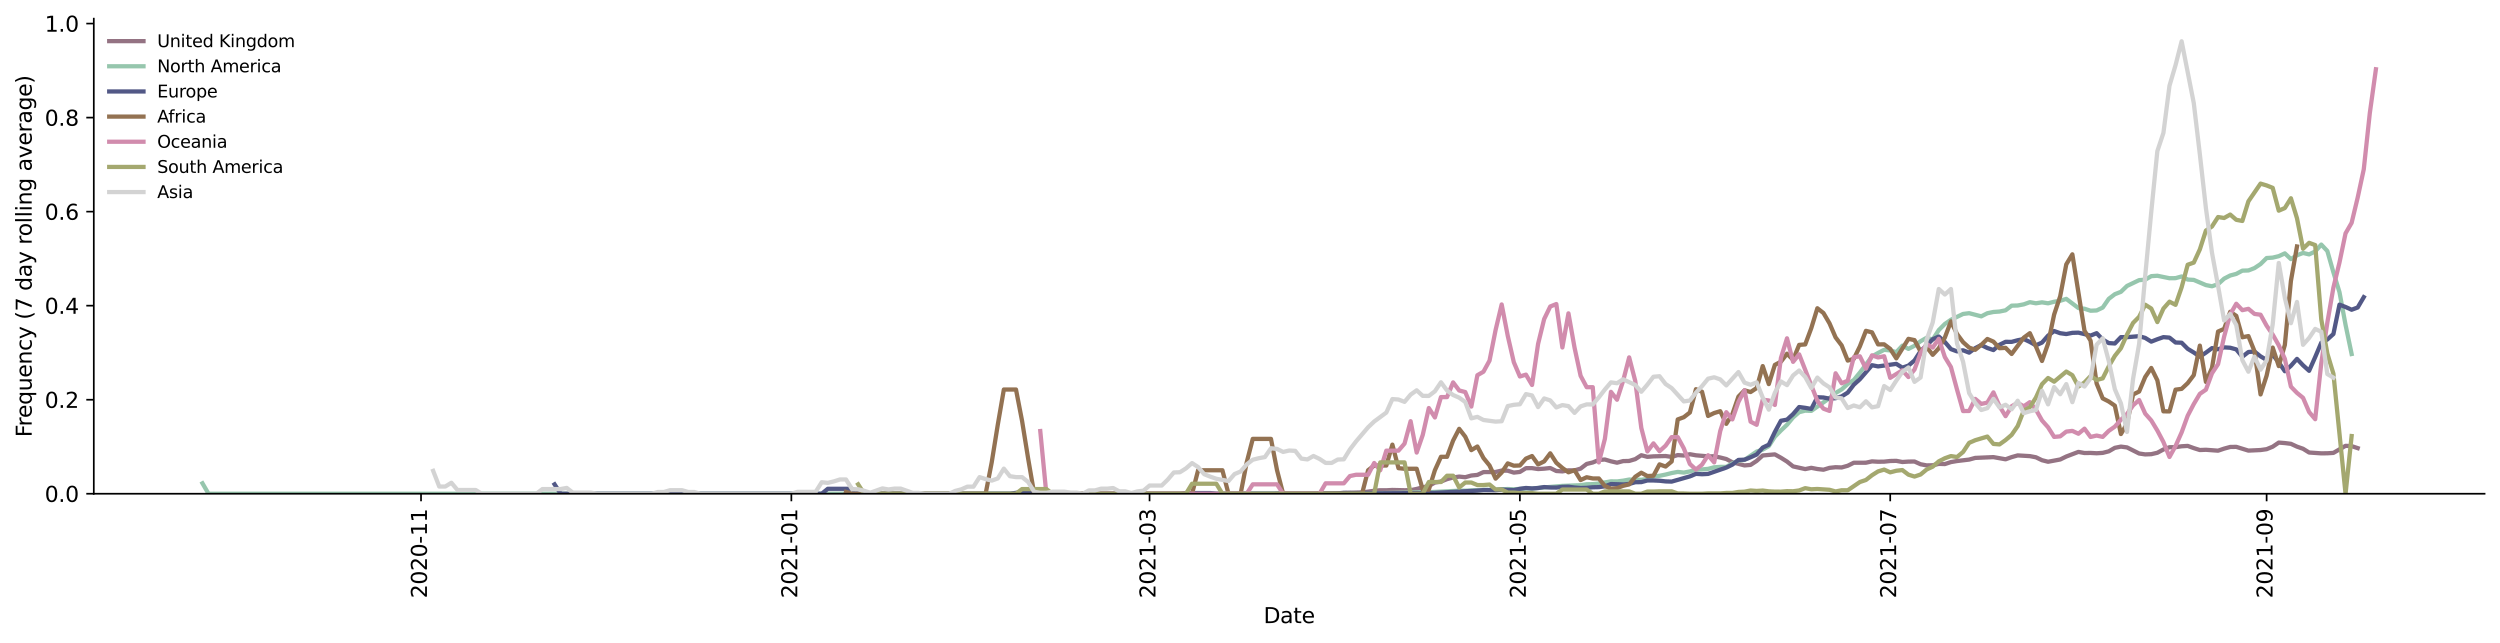 <?xml version="1.0" encoding="utf-8" standalone="no"?>
<!DOCTYPE svg PUBLIC "-//W3C//DTD SVG 1.1//EN"
  "http://www.w3.org/Graphics/SVG/1.1/DTD/svg11.dtd">
<svg height="300.142pt" version="1.1" viewBox="0 0 1166.981 300.142" width="1166.981pt" xmlns="http://www.w3.org/2000/svg" xmlns:xlink="http://www.w3.org/1999/xlink">
 <defs>
  <style type="text/css">*{stroke-linecap:butt;stroke-linejoin:round;}</style>
 </defs>
 <g id="figure_1">
  <g id="patch_1">
   <path d="M 0 300.142 
L 1166.981 300.142 
L 1166.981 0 
L 0 0 
z
" style="fill:#ffffff;"/>
  </g>
  <g id="axes_1">
   <g id="patch_2">
    <path d="M 43.781 230.481 
L 1159.781 230.481 
L 1159.781 8.721 
L 43.781 8.721 
z
" style="fill:#ffffff;"/>
   </g>
   <g id="matplotlib.axis_1">
    <g id="xtick_1">
     <g id="line2d_1">
      <defs>
       <path d="M 0 0 
L 0 3.5 
" id="mf522ebe9d7" style="stroke:#000000;stroke-width:0.8;"/>
      </defs>
      <g>
       <use style="stroke:#000000;stroke-width:0.8;" x="196.53" xlink:href="#mf522ebe9d7" y="230.481"/>
      </g>
     </g>
     <g id="text_1">
      <!-- 2020-11 -->
      <g transform="translate(199.289 279.264)rotate(-90)scale(0.1 -0.1)">
       <defs>
        <path d="M 1228 531 
L 3431 531 
L 3431 0 
L 469 0 
L 469 531 
Q 828 903 1448 1529 
Q 2069 2156 2228 2338 
Q 2531 2678 2651 2914 
Q 2772 3150 2772 3378 
Q 2772 3750 2511 3984 
Q 2250 4219 1831 4219 
Q 1534 4219 1204 4116 
Q 875 4013 500 3803 
L 500 4441 
Q 881 4594 1212 4672 
Q 1544 4750 1819 4750 
Q 2544 4750 2975 4387 
Q 3406 4025 3406 3419 
Q 3406 3131 3298 2873 
Q 3191 2616 2906 2266 
Q 2828 2175 2409 1742 
Q 1991 1309 1228 531 
z
" id="DejaVuSans-32" transform="scale(0.016)"/>
        <path d="M 2034 4250 
Q 1547 4250 1301 3770 
Q 1056 3291 1056 2328 
Q 1056 1369 1301 889 
Q 1547 409 2034 409 
Q 2525 409 2770 889 
Q 3016 1369 3016 2328 
Q 3016 3291 2770 3770 
Q 2525 4250 2034 4250 
z
M 2034 4750 
Q 2819 4750 3233 4129 
Q 3647 3509 3647 2328 
Q 3647 1150 3233 529 
Q 2819 -91 2034 -91 
Q 1250 -91 836 529 
Q 422 1150 422 2328 
Q 422 3509 836 4129 
Q 1250 4750 2034 4750 
z
" id="DejaVuSans-30" transform="scale(0.016)"/>
        <path d="M 313 2009 
L 1997 2009 
L 1997 1497 
L 313 1497 
L 313 2009 
z
" id="DejaVuSans-2d" transform="scale(0.016)"/>
        <path d="M 794 531 
L 1825 531 
L 1825 4091 
L 703 3866 
L 703 4441 
L 1819 4666 
L 2450 4666 
L 2450 531 
L 3481 531 
L 3481 0 
L 794 0 
L 794 531 
z
" id="DejaVuSans-31" transform="scale(0.016)"/>
       </defs>
       <use xlink:href="#DejaVuSans-32"/>
       <use x="63.623" xlink:href="#DejaVuSans-30"/>
       <use x="127.246" xlink:href="#DejaVuSans-32"/>
       <use x="190.869" xlink:href="#DejaVuSans-30"/>
       <use x="254.492" xlink:href="#DejaVuSans-2d"/>
       <use x="290.576" xlink:href="#DejaVuSans-31"/>
       <use x="354.199" xlink:href="#DejaVuSans-31"/>
      </g>
     </g>
    </g>
    <g id="xtick_2">
     <g id="line2d_2">
      <g>
       <use style="stroke:#000000;stroke-width:0.8;" x="369.399" xlink:href="#mf522ebe9d7" y="230.481"/>
      </g>
     </g>
     <g id="text_2">
      <!-- 2021-01 -->
      <g transform="translate(372.159 279.264)rotate(-90)scale(0.1 -0.1)">
       <use xlink:href="#DejaVuSans-32"/>
       <use x="63.623" xlink:href="#DejaVuSans-30"/>
       <use x="127.246" xlink:href="#DejaVuSans-32"/>
       <use x="190.869" xlink:href="#DejaVuSans-31"/>
       <use x="254.492" xlink:href="#DejaVuSans-2d"/>
       <use x="290.576" xlink:href="#DejaVuSans-30"/>
       <use x="354.199" xlink:href="#DejaVuSans-31"/>
      </g>
     </g>
    </g>
    <g id="xtick_3">
     <g id="line2d_3">
      <g>
       <use style="stroke:#000000;stroke-width:0.8;" x="536.601" xlink:href="#mf522ebe9d7" y="230.481"/>
      </g>
     </g>
     <g id="text_3">
      <!-- 2021-03 -->
      <g transform="translate(539.36 279.264)rotate(-90)scale(0.1 -0.1)">
       <defs>
        <path d="M 2597 2516 
Q 3050 2419 3304 2112 
Q 3559 1806 3559 1356 
Q 3559 666 3084 287 
Q 2609 -91 1734 -91 
Q 1441 -91 1130 -33 
Q 819 25 488 141 
L 488 750 
Q 750 597 1062 519 
Q 1375 441 1716 441 
Q 2309 441 2620 675 
Q 2931 909 2931 1356 
Q 2931 1769 2642 2001 
Q 2353 2234 1838 2234 
L 1294 2234 
L 1294 2753 
L 1863 2753 
Q 2328 2753 2575 2939 
Q 2822 3125 2822 3475 
Q 2822 3834 2567 4026 
Q 2313 4219 1838 4219 
Q 1578 4219 1281 4162 
Q 984 4106 628 3988 
L 628 4550 
Q 988 4650 1302 4700 
Q 1616 4750 1894 4750 
Q 2613 4750 3031 4423 
Q 3450 4097 3450 3541 
Q 3450 3153 3228 2886 
Q 3006 2619 2597 2516 
z
" id="DejaVuSans-33" transform="scale(0.016)"/>
       </defs>
       <use xlink:href="#DejaVuSans-32"/>
       <use x="63.623" xlink:href="#DejaVuSans-30"/>
       <use x="127.246" xlink:href="#DejaVuSans-32"/>
       <use x="190.869" xlink:href="#DejaVuSans-31"/>
       <use x="254.492" xlink:href="#DejaVuSans-2d"/>
       <use x="290.576" xlink:href="#DejaVuSans-30"/>
       <use x="354.199" xlink:href="#DejaVuSans-33"/>
      </g>
     </g>
    </g>
    <g id="xtick_4">
     <g id="line2d_4">
      <g>
       <use style="stroke:#000000;stroke-width:0.8;" x="709.47" xlink:href="#mf522ebe9d7" y="230.481"/>
      </g>
     </g>
     <g id="text_4">
      <!-- 2021-05 -->
      <g transform="translate(712.23 279.264)rotate(-90)scale(0.1 -0.1)">
       <defs>
        <path d="M 691 4666 
L 3169 4666 
L 3169 4134 
L 1269 4134 
L 1269 2991 
Q 1406 3038 1543 3061 
Q 1681 3084 1819 3084 
Q 2600 3084 3056 2656 
Q 3513 2228 3513 1497 
Q 3513 744 3044 326 
Q 2575 -91 1722 -91 
Q 1428 -91 1123 -41 
Q 819 9 494 109 
L 494 744 
Q 775 591 1075 516 
Q 1375 441 1709 441 
Q 2250 441 2565 725 
Q 2881 1009 2881 1497 
Q 2881 1984 2565 2268 
Q 2250 2553 1709 2553 
Q 1456 2553 1204 2497 
Q 953 2441 691 2322 
L 691 4666 
z
" id="DejaVuSans-35" transform="scale(0.016)"/>
       </defs>
       <use xlink:href="#DejaVuSans-32"/>
       <use x="63.623" xlink:href="#DejaVuSans-30"/>
       <use x="127.246" xlink:href="#DejaVuSans-32"/>
       <use x="190.869" xlink:href="#DejaVuSans-31"/>
       <use x="254.492" xlink:href="#DejaVuSans-2d"/>
       <use x="290.576" xlink:href="#DejaVuSans-30"/>
       <use x="354.199" xlink:href="#DejaVuSans-35"/>
      </g>
     </g>
    </g>
    <g id="xtick_5">
     <g id="line2d_5">
      <g>
       <use style="stroke:#000000;stroke-width:0.8;" x="882.34" xlink:href="#mf522ebe9d7" y="230.481"/>
      </g>
     </g>
     <g id="text_5">
      <!-- 2021-07 -->
      <g transform="translate(885.099 279.264)rotate(-90)scale(0.1 -0.1)">
       <defs>
        <path d="M 525 4666 
L 3525 4666 
L 3525 4397 
L 1831 0 
L 1172 0 
L 2766 4134 
L 525 4134 
L 525 4666 
z
" id="DejaVuSans-37" transform="scale(0.016)"/>
       </defs>
       <use xlink:href="#DejaVuSans-32"/>
       <use x="63.623" xlink:href="#DejaVuSans-30"/>
       <use x="127.246" xlink:href="#DejaVuSans-32"/>
       <use x="190.869" xlink:href="#DejaVuSans-31"/>
       <use x="254.492" xlink:href="#DejaVuSans-2d"/>
       <use x="290.576" xlink:href="#DejaVuSans-30"/>
       <use x="354.199" xlink:href="#DejaVuSans-37"/>
      </g>
     </g>
    </g>
    <g id="xtick_6">
     <g id="line2d_6">
      <g>
       <use style="stroke:#000000;stroke-width:0.8;" x="1058.043" xlink:href="#mf522ebe9d7" y="230.481"/>
      </g>
     </g>
     <g id="text_6">
      <!-- 2021-09 -->
      <g transform="translate(1060.803 279.264)rotate(-90)scale(0.1 -0.1)">
       <defs>
        <path d="M 703 97 
L 703 672 
Q 941 559 1184 500 
Q 1428 441 1663 441 
Q 2288 441 2617 861 
Q 2947 1281 2994 2138 
Q 2813 1869 2534 1725 
Q 2256 1581 1919 1581 
Q 1219 1581 811 2004 
Q 403 2428 403 3163 
Q 403 3881 828 4315 
Q 1253 4750 1959 4750 
Q 2769 4750 3195 4129 
Q 3622 3509 3622 2328 
Q 3622 1225 3098 567 
Q 2575 -91 1691 -91 
Q 1453 -91 1209 -44 
Q 966 3 703 97 
z
M 1959 2075 
Q 2384 2075 2632 2365 
Q 2881 2656 2881 3163 
Q 2881 3666 2632 3958 
Q 2384 4250 1959 4250 
Q 1534 4250 1286 3958 
Q 1038 3666 1038 3163 
Q 1038 2656 1286 2365 
Q 1534 2075 1959 2075 
z
" id="DejaVuSans-39" transform="scale(0.016)"/>
       </defs>
       <use xlink:href="#DejaVuSans-32"/>
       <use x="63.623" xlink:href="#DejaVuSans-30"/>
       <use x="127.246" xlink:href="#DejaVuSans-32"/>
       <use x="190.869" xlink:href="#DejaVuSans-31"/>
       <use x="254.492" xlink:href="#DejaVuSans-2d"/>
       <use x="290.576" xlink:href="#DejaVuSans-30"/>
       <use x="354.199" xlink:href="#DejaVuSans-39"/>
      </g>
     </g>
    </g>
    <g id="text_7">
     <!-- Date -->
     <g transform="translate(589.83 290.862)scale(0.1 -0.1)">
      <defs>
       <path d="M 1259 4147 
L 1259 519 
L 2022 519 
Q 2988 519 3436 956 
Q 3884 1394 3884 2338 
Q 3884 3275 3436 3711 
Q 2988 4147 2022 4147 
L 1259 4147 
z
M 628 4666 
L 1925 4666 
Q 3281 4666 3915 4102 
Q 4550 3538 4550 2338 
Q 4550 1131 3912 565 
Q 3275 0 1925 0 
L 628 0 
L 628 4666 
z
" id="DejaVuSans-44" transform="scale(0.016)"/>
       <path d="M 2194 1759 
Q 1497 1759 1228 1600 
Q 959 1441 959 1056 
Q 959 750 1161 570 
Q 1363 391 1709 391 
Q 2188 391 2477 730 
Q 2766 1069 2766 1631 
L 2766 1759 
L 2194 1759 
z
M 3341 1997 
L 3341 0 
L 2766 0 
L 2766 531 
Q 2569 213 2275 61 
Q 1981 -91 1556 -91 
Q 1019 -91 701 211 
Q 384 513 384 1019 
Q 384 1609 779 1909 
Q 1175 2209 1959 2209 
L 2766 2209 
L 2766 2266 
Q 2766 2663 2505 2880 
Q 2244 3097 1772 3097 
Q 1472 3097 1187 3025 
Q 903 2953 641 2809 
L 641 3341 
Q 956 3463 1253 3523 
Q 1550 3584 1831 3584 
Q 2591 3584 2966 3190 
Q 3341 2797 3341 1997 
z
" id="DejaVuSans-61" transform="scale(0.016)"/>
       <path d="M 1172 4494 
L 1172 3500 
L 2356 3500 
L 2356 3053 
L 1172 3053 
L 1172 1153 
Q 1172 725 1289 603 
Q 1406 481 1766 481 
L 2356 481 
L 2356 0 
L 1766 0 
Q 1100 0 847 248 
Q 594 497 594 1153 
L 594 3053 
L 172 3053 
L 172 3500 
L 594 3500 
L 594 4494 
L 1172 4494 
z
" id="DejaVuSans-74" transform="scale(0.016)"/>
       <path d="M 3597 1894 
L 3597 1613 
L 953 1613 
Q 991 1019 1311 708 
Q 1631 397 2203 397 
Q 2534 397 2845 478 
Q 3156 559 3463 722 
L 3463 178 
Q 3153 47 2828 -22 
Q 2503 -91 2169 -91 
Q 1331 -91 842 396 
Q 353 884 353 1716 
Q 353 2575 817 3079 
Q 1281 3584 2069 3584 
Q 2775 3584 3186 3129 
Q 3597 2675 3597 1894 
z
M 3022 2063 
Q 3016 2534 2758 2815 
Q 2500 3097 2075 3097 
Q 1594 3097 1305 2825 
Q 1016 2553 972 2059 
L 3022 2063 
z
" id="DejaVuSans-65" transform="scale(0.016)"/>
      </defs>
      <use xlink:href="#DejaVuSans-44"/>
      <use x="77.002" xlink:href="#DejaVuSans-61"/>
      <use x="138.281" xlink:href="#DejaVuSans-74"/>
      <use x="177.49" xlink:href="#DejaVuSans-65"/>
     </g>
    </g>
   </g>
   <g id="matplotlib.axis_2">
    <g id="ytick_1">
     <g id="line2d_7">
      <defs>
       <path d="M 0 0 
L -3.5 0 
" id="m49aa25b9d9" style="stroke:#000000;stroke-width:0.8;"/>
      </defs>
      <g>
       <use style="stroke:#000000;stroke-width:0.8;" x="43.781" xlink:href="#m49aa25b9d9" y="230.481"/>
      </g>
     </g>
     <g id="text_8">
      <!-- 0.0 -->
      <g transform="translate(20.878 234.28)scale(0.1 -0.1)">
       <defs>
        <path d="M 684 794 
L 1344 794 
L 1344 0 
L 684 0 
L 684 794 
z
" id="DejaVuSans-2e" transform="scale(0.016)"/>
       </defs>
       <use xlink:href="#DejaVuSans-30"/>
       <use x="63.623" xlink:href="#DejaVuSans-2e"/>
       <use x="95.41" xlink:href="#DejaVuSans-30"/>
      </g>
     </g>
    </g>
    <g id="ytick_2">
     <g id="line2d_8">
      <g>
       <use style="stroke:#000000;stroke-width:0.8;" x="43.781" xlink:href="#m49aa25b9d9" y="186.585"/>
      </g>
     </g>
     <g id="text_9">
      <!-- 0.2 -->
      <g transform="translate(20.878 190.384)scale(0.1 -0.1)">
       <use xlink:href="#DejaVuSans-30"/>
       <use x="63.623" xlink:href="#DejaVuSans-2e"/>
       <use x="95.41" xlink:href="#DejaVuSans-32"/>
      </g>
     </g>
    </g>
    <g id="ytick_3">
     <g id="line2d_9">
      <g>
       <use style="stroke:#000000;stroke-width:0.8;" x="43.781" xlink:href="#m49aa25b9d9" y="142.688"/>
      </g>
     </g>
     <g id="text_10">
      <!-- 0.4 -->
      <g transform="translate(20.878 146.487)scale(0.1 -0.1)">
       <defs>
        <path d="M 2419 4116 
L 825 1625 
L 2419 1625 
L 2419 4116 
z
M 2253 4666 
L 3047 4666 
L 3047 1625 
L 3713 1625 
L 3713 1100 
L 3047 1100 
L 3047 0 
L 2419 0 
L 2419 1100 
L 313 1100 
L 313 1709 
L 2253 4666 
z
" id="DejaVuSans-34" transform="scale(0.016)"/>
       </defs>
       <use xlink:href="#DejaVuSans-30"/>
       <use x="63.623" xlink:href="#DejaVuSans-2e"/>
       <use x="95.41" xlink:href="#DejaVuSans-34"/>
      </g>
     </g>
    </g>
    <g id="ytick_4">
     <g id="line2d_10">
      <g>
       <use style="stroke:#000000;stroke-width:0.8;" x="43.781" xlink:href="#m49aa25b9d9" y="98.792"/>
      </g>
     </g>
     <g id="text_11">
      <!-- 0.6 -->
      <g transform="translate(20.878 102.591)scale(0.1 -0.1)">
       <defs>
        <path d="M 2113 2584 
Q 1688 2584 1439 2293 
Q 1191 2003 1191 1497 
Q 1191 994 1439 701 
Q 1688 409 2113 409 
Q 2538 409 2786 701 
Q 3034 994 3034 1497 
Q 3034 2003 2786 2293 
Q 2538 2584 2113 2584 
z
M 3366 4563 
L 3366 3988 
Q 3128 4100 2886 4159 
Q 2644 4219 2406 4219 
Q 1781 4219 1451 3797 
Q 1122 3375 1075 2522 
Q 1259 2794 1537 2939 
Q 1816 3084 2150 3084 
Q 2853 3084 3261 2657 
Q 3669 2231 3669 1497 
Q 3669 778 3244 343 
Q 2819 -91 2113 -91 
Q 1303 -91 875 529 
Q 447 1150 447 2328 
Q 447 3434 972 4092 
Q 1497 4750 2381 4750 
Q 2619 4750 2861 4703 
Q 3103 4656 3366 4563 
z
" id="DejaVuSans-36" transform="scale(0.016)"/>
       </defs>
       <use xlink:href="#DejaVuSans-30"/>
       <use x="63.623" xlink:href="#DejaVuSans-2e"/>
       <use x="95.41" xlink:href="#DejaVuSans-36"/>
      </g>
     </g>
    </g>
    <g id="ytick_5">
     <g id="line2d_11">
      <g>
       <use style="stroke:#000000;stroke-width:0.8;" x="43.781" xlink:href="#m49aa25b9d9" y="54.896"/>
      </g>
     </g>
     <g id="text_12">
      <!-- 0.8 -->
      <g transform="translate(20.878 58.695)scale(0.1 -0.1)">
       <defs>
        <path d="M 2034 2216 
Q 1584 2216 1326 1975 
Q 1069 1734 1069 1313 
Q 1069 891 1326 650 
Q 1584 409 2034 409 
Q 2484 409 2743 651 
Q 3003 894 3003 1313 
Q 3003 1734 2745 1975 
Q 2488 2216 2034 2216 
z
M 1403 2484 
Q 997 2584 770 2862 
Q 544 3141 544 3541 
Q 544 4100 942 4425 
Q 1341 4750 2034 4750 
Q 2731 4750 3128 4425 
Q 3525 4100 3525 3541 
Q 3525 3141 3298 2862 
Q 3072 2584 2669 2484 
Q 3125 2378 3379 2068 
Q 3634 1759 3634 1313 
Q 3634 634 3220 271 
Q 2806 -91 2034 -91 
Q 1263 -91 848 271 
Q 434 634 434 1313 
Q 434 1759 690 2068 
Q 947 2378 1403 2484 
z
M 1172 3481 
Q 1172 3119 1398 2916 
Q 1625 2713 2034 2713 
Q 2441 2713 2670 2916 
Q 2900 3119 2900 3481 
Q 2900 3844 2670 4047 
Q 2441 4250 2034 4250 
Q 1625 4250 1398 4047 
Q 1172 3844 1172 3481 
z
" id="DejaVuSans-38" transform="scale(0.016)"/>
       </defs>
       <use xlink:href="#DejaVuSans-30"/>
       <use x="63.623" xlink:href="#DejaVuSans-2e"/>
       <use x="95.41" xlink:href="#DejaVuSans-38"/>
      </g>
     </g>
    </g>
    <g id="ytick_6">
     <g id="line2d_12">
      <g>
       <use style="stroke:#000000;stroke-width:0.8;" x="43.781" xlink:href="#m49aa25b9d9" y="10.999"/>
      </g>
     </g>
     <g id="text_13">
      <!-- 1.0 -->
      <g transform="translate(20.878 14.798)scale(0.1 -0.1)">
       <use xlink:href="#DejaVuSans-31"/>
       <use x="63.623" xlink:href="#DejaVuSans-2e"/>
       <use x="95.41" xlink:href="#DejaVuSans-30"/>
      </g>
     </g>
    </g>
    <g id="text_14">
     <!-- Frequency (7 day rolling average) -->
     <g transform="translate(14.798 204.05)rotate(-90)scale(0.1 -0.1)">
      <defs>
       <path d="M 628 4666 
L 3309 4666 
L 3309 4134 
L 1259 4134 
L 1259 2759 
L 3109 2759 
L 3109 2228 
L 1259 2228 
L 1259 0 
L 628 0 
L 628 4666 
z
" id="DejaVuSans-46" transform="scale(0.016)"/>
       <path d="M 2631 2963 
Q 2534 3019 2420 3045 
Q 2306 3072 2169 3072 
Q 1681 3072 1420 2755 
Q 1159 2438 1159 1844 
L 1159 0 
L 581 0 
L 581 3500 
L 1159 3500 
L 1159 2956 
Q 1341 3275 1631 3429 
Q 1922 3584 2338 3584 
Q 2397 3584 2469 3576 
Q 2541 3569 2628 3553 
L 2631 2963 
z
" id="DejaVuSans-72" transform="scale(0.016)"/>
       <path d="M 947 1747 
Q 947 1113 1208 752 
Q 1469 391 1925 391 
Q 2381 391 2643 752 
Q 2906 1113 2906 1747 
Q 2906 2381 2643 2742 
Q 2381 3103 1925 3103 
Q 1469 3103 1208 2742 
Q 947 2381 947 1747 
z
M 2906 525 
Q 2725 213 2448 61 
Q 2172 -91 1784 -91 
Q 1150 -91 751 415 
Q 353 922 353 1747 
Q 353 2572 751 3078 
Q 1150 3584 1784 3584 
Q 2172 3584 2448 3432 
Q 2725 3281 2906 2969 
L 2906 3500 
L 3481 3500 
L 3481 -1331 
L 2906 -1331 
L 2906 525 
z
" id="DejaVuSans-71" transform="scale(0.016)"/>
       <path d="M 544 1381 
L 544 3500 
L 1119 3500 
L 1119 1403 
Q 1119 906 1312 657 
Q 1506 409 1894 409 
Q 2359 409 2629 706 
Q 2900 1003 2900 1516 
L 2900 3500 
L 3475 3500 
L 3475 0 
L 2900 0 
L 2900 538 
Q 2691 219 2414 64 
Q 2138 -91 1772 -91 
Q 1169 -91 856 284 
Q 544 659 544 1381 
z
M 1991 3584 
L 1991 3584 
z
" id="DejaVuSans-75" transform="scale(0.016)"/>
       <path d="M 3513 2113 
L 3513 0 
L 2938 0 
L 2938 2094 
Q 2938 2591 2744 2837 
Q 2550 3084 2163 3084 
Q 1697 3084 1428 2787 
Q 1159 2491 1159 1978 
L 1159 0 
L 581 0 
L 581 3500 
L 1159 3500 
L 1159 2956 
Q 1366 3272 1645 3428 
Q 1925 3584 2291 3584 
Q 2894 3584 3203 3211 
Q 3513 2838 3513 2113 
z
" id="DejaVuSans-6e" transform="scale(0.016)"/>
       <path d="M 3122 3366 
L 3122 2828 
Q 2878 2963 2633 3030 
Q 2388 3097 2138 3097 
Q 1578 3097 1268 2742 
Q 959 2388 959 1747 
Q 959 1106 1268 751 
Q 1578 397 2138 397 
Q 2388 397 2633 464 
Q 2878 531 3122 666 
L 3122 134 
Q 2881 22 2623 -34 
Q 2366 -91 2075 -91 
Q 1284 -91 818 406 
Q 353 903 353 1747 
Q 353 2603 823 3093 
Q 1294 3584 2113 3584 
Q 2378 3584 2631 3529 
Q 2884 3475 3122 3366 
z
" id="DejaVuSans-63" transform="scale(0.016)"/>
       <path d="M 2059 -325 
Q 1816 -950 1584 -1140 
Q 1353 -1331 966 -1331 
L 506 -1331 
L 506 -850 
L 844 -850 
Q 1081 -850 1212 -737 
Q 1344 -625 1503 -206 
L 1606 56 
L 191 3500 
L 800 3500 
L 1894 763 
L 2988 3500 
L 3597 3500 
L 2059 -325 
z
" id="DejaVuSans-79" transform="scale(0.016)"/>
       <path id="DejaVuSans-20" transform="scale(0.016)"/>
       <path d="M 1984 4856 
Q 1566 4138 1362 3434 
Q 1159 2731 1159 2009 
Q 1159 1288 1364 580 
Q 1569 -128 1984 -844 
L 1484 -844 
Q 1016 -109 783 600 
Q 550 1309 550 2009 
Q 550 2706 781 3412 
Q 1013 4119 1484 4856 
L 1984 4856 
z
" id="DejaVuSans-28" transform="scale(0.016)"/>
       <path d="M 2906 2969 
L 2906 4863 
L 3481 4863 
L 3481 0 
L 2906 0 
L 2906 525 
Q 2725 213 2448 61 
Q 2172 -91 1784 -91 
Q 1150 -91 751 415 
Q 353 922 353 1747 
Q 353 2572 751 3078 
Q 1150 3584 1784 3584 
Q 2172 3584 2448 3432 
Q 2725 3281 2906 2969 
z
M 947 1747 
Q 947 1113 1208 752 
Q 1469 391 1925 391 
Q 2381 391 2643 752 
Q 2906 1113 2906 1747 
Q 2906 2381 2643 2742 
Q 2381 3103 1925 3103 
Q 1469 3103 1208 2742 
Q 947 2381 947 1747 
z
" id="DejaVuSans-64" transform="scale(0.016)"/>
       <path d="M 1959 3097 
Q 1497 3097 1228 2736 
Q 959 2375 959 1747 
Q 959 1119 1226 758 
Q 1494 397 1959 397 
Q 2419 397 2687 759 
Q 2956 1122 2956 1747 
Q 2956 2369 2687 2733 
Q 2419 3097 1959 3097 
z
M 1959 3584 
Q 2709 3584 3137 3096 
Q 3566 2609 3566 1747 
Q 3566 888 3137 398 
Q 2709 -91 1959 -91 
Q 1206 -91 779 398 
Q 353 888 353 1747 
Q 353 2609 779 3096 
Q 1206 3584 1959 3584 
z
" id="DejaVuSans-6f" transform="scale(0.016)"/>
       <path d="M 603 4863 
L 1178 4863 
L 1178 0 
L 603 0 
L 603 4863 
z
" id="DejaVuSans-6c" transform="scale(0.016)"/>
       <path d="M 603 3500 
L 1178 3500 
L 1178 0 
L 603 0 
L 603 3500 
z
M 603 4863 
L 1178 4863 
L 1178 4134 
L 603 4134 
L 603 4863 
z
" id="DejaVuSans-69" transform="scale(0.016)"/>
       <path d="M 2906 1791 
Q 2906 2416 2648 2759 
Q 2391 3103 1925 3103 
Q 1463 3103 1205 2759 
Q 947 2416 947 1791 
Q 947 1169 1205 825 
Q 1463 481 1925 481 
Q 2391 481 2648 825 
Q 2906 1169 2906 1791 
z
M 3481 434 
Q 3481 -459 3084 -895 
Q 2688 -1331 1869 -1331 
Q 1566 -1331 1297 -1286 
Q 1028 -1241 775 -1147 
L 775 -588 
Q 1028 -725 1275 -790 
Q 1522 -856 1778 -856 
Q 2344 -856 2625 -561 
Q 2906 -266 2906 331 
L 2906 616 
Q 2728 306 2450 153 
Q 2172 0 1784 0 
Q 1141 0 747 490 
Q 353 981 353 1791 
Q 353 2603 747 3093 
Q 1141 3584 1784 3584 
Q 2172 3584 2450 3431 
Q 2728 3278 2906 2969 
L 2906 3500 
L 3481 3500 
L 3481 434 
z
" id="DejaVuSans-67" transform="scale(0.016)"/>
       <path d="M 191 3500 
L 800 3500 
L 1894 563 
L 2988 3500 
L 3597 3500 
L 2284 0 
L 1503 0 
L 191 3500 
z
" id="DejaVuSans-76" transform="scale(0.016)"/>
       <path d="M 513 4856 
L 1013 4856 
Q 1481 4119 1714 3412 
Q 1947 2706 1947 2009 
Q 1947 1309 1714 600 
Q 1481 -109 1013 -844 
L 513 -844 
Q 928 -128 1133 580 
Q 1338 1288 1338 2009 
Q 1338 2731 1133 3434 
Q 928 4138 513 4856 
z
" id="DejaVuSans-29" transform="scale(0.016)"/>
      </defs>
      <use xlink:href="#DejaVuSans-46"/>
      <use x="50.27" xlink:href="#DejaVuSans-72"/>
      <use x="89.133" xlink:href="#DejaVuSans-65"/>
      <use x="150.656" xlink:href="#DejaVuSans-71"/>
      <use x="214.133" xlink:href="#DejaVuSans-75"/>
      <use x="277.512" xlink:href="#DejaVuSans-65"/>
      <use x="339.035" xlink:href="#DejaVuSans-6e"/>
      <use x="402.414" xlink:href="#DejaVuSans-63"/>
      <use x="457.395" xlink:href="#DejaVuSans-79"/>
      <use x="516.574" xlink:href="#DejaVuSans-20"/>
      <use x="548.361" xlink:href="#DejaVuSans-28"/>
      <use x="587.375" xlink:href="#DejaVuSans-37"/>
      <use x="650.998" xlink:href="#DejaVuSans-20"/>
      <use x="682.785" xlink:href="#DejaVuSans-64"/>
      <use x="746.262" xlink:href="#DejaVuSans-61"/>
      <use x="807.541" xlink:href="#DejaVuSans-79"/>
      <use x="866.721" xlink:href="#DejaVuSans-20"/>
      <use x="898.508" xlink:href="#DejaVuSans-72"/>
      <use x="937.371" xlink:href="#DejaVuSans-6f"/>
      <use x="998.553" xlink:href="#DejaVuSans-6c"/>
      <use x="1026.336" xlink:href="#DejaVuSans-6c"/>
      <use x="1054.119" xlink:href="#DejaVuSans-69"/>
      <use x="1081.902" xlink:href="#DejaVuSans-6e"/>
      <use x="1145.281" xlink:href="#DejaVuSans-67"/>
      <use x="1208.758" xlink:href="#DejaVuSans-20"/>
      <use x="1240.545" xlink:href="#DejaVuSans-61"/>
      <use x="1301.824" xlink:href="#DejaVuSans-76"/>
      <use x="1361.004" xlink:href="#DejaVuSans-65"/>
      <use x="1422.527" xlink:href="#DejaVuSans-72"/>
      <use x="1463.641" xlink:href="#DejaVuSans-61"/>
      <use x="1524.92" xlink:href="#DejaVuSans-67"/>
      <use x="1588.396" xlink:href="#DejaVuSans-65"/>
      <use x="1649.92" xlink:href="#DejaVuSans-29"/>
     </g>
    </g>
   </g>
   <g id="line2d_13">
    <path clip-path="url(#p71f7360171)" d="M 596.113 230.439 
L 610.283 230.464 
L 618.785 230.376 
L 635.788 229.894 
L 641.456 229.085 
L 644.29 228.841 
L 647.124 228.866 
L 649.958 228.712 
L 655.626 228.847 
L 658.46 228.81 
L 661.294 228.231 
L 664.128 227.484 
L 666.962 226.854 
L 669.795 225.245 
L 672.629 224.792 
L 675.463 223.658 
L 678.297 222.887 
L 681.131 222.472 
L 683.965 222.76 
L 686.799 221.969 
L 689.633 221.687 
L 692.467 220.376 
L 698.135 220.317 
L 700.969 219.66 
L 703.803 219.721 
L 706.637 220.61 
L 709.47 220.293 
L 712.304 218.539 
L 715.138 218.525 
L 717.972 218.945 
L 720.806 218.772 
L 723.64 218.463 
L 726.474 219.863 
L 729.308 220.042 
L 732.142 219.551 
L 734.976 219.58 
L 737.81 218.746 
L 740.644 216.569 
L 743.478 215.881 
L 746.311 214.714 
L 749.145 214.493 
L 751.979 215.339 
L 754.813 215.982 
L 757.647 215.24 
L 760.481 215.165 
L 763.315 214.325 
L 766.149 212.501 
L 768.983 213.247 
L 771.817 213.023 
L 777.485 212.872 
L 780.319 213.275 
L 783.153 212.427 
L 785.986 212.632 
L 788.82 212.023 
L 791.654 212.536 
L 797.322 213.017 
L 800.156 212.99 
L 802.99 213.557 
L 805.824 214.276 
L 808.658 215.771 
L 814.326 217.258 
L 817.16 217.017 
L 819.994 215.149 
L 822.827 212.611 
L 828.495 212.101 
L 831.329 213.678 
L 834.163 215.454 
L 836.997 217.713 
L 842.665 218.964 
L 845.499 218.383 
L 848.333 218.931 
L 851.167 219.261 
L 854.001 218.396 
L 856.835 218.092 
L 859.669 218.202 
L 862.502 217.411 
L 865.336 216.003 
L 871.004 215.986 
L 873.838 215.367 
L 876.672 215.538 
L 879.506 215.493 
L 882.34 215.188 
L 885.174 215.118 
L 888.008 215.658 
L 890.842 215.471 
L 893.676 215.434 
L 896.51 216.704 
L 899.343 217.242 
L 902.177 217.183 
L 905.011 216.533 
L 907.845 216.619 
L 910.679 215.69 
L 913.513 215.208 
L 919.181 214.528 
L 922.015 213.751 
L 930.517 213.378 
L 936.184 214.394 
L 939.018 213.379 
L 941.852 212.578 
L 947.52 212.916 
L 950.354 213.456 
L 953.188 214.824 
L 956.022 215.542 
L 961.69 214.484 
L 964.524 213.099 
L 970.192 210.941 
L 973.026 211.47 
L 975.859 211.425 
L 978.693 211.58 
L 981.527 211.4 
L 984.361 210.677 
L 987.195 209.044 
L 990.029 208.476 
L 992.863 208.844 
L 998.531 211.694 
L 1001.365 212.111 
L 1004.199 212.006 
L 1007.033 211.348 
L 1009.867 209.819 
L 1012.7 208.766 
L 1015.534 208.736 
L 1018.368 208.32 
L 1021.202 208.147 
L 1024.036 209.175 
L 1026.87 210.068 
L 1029.704 209.953 
L 1035.372 210.376 
L 1038.206 209.415 
L 1041.04 208.641 
L 1043.874 208.592 
L 1049.542 210.34 
L 1055.209 210.077 
L 1058.043 209.675 
L 1060.877 208.512 
L 1063.711 206.594 
L 1066.545 206.82 
L 1069.379 207.174 
L 1072.213 208.487 
L 1075.047 209.481 
L 1077.881 211.234 
L 1083.549 211.619 
L 1086.383 211.582 
L 1089.216 211.408 
L 1094.884 208.109 
L 1097.718 208.242 
L 1100.552 209.183 
L 1100.552 209.183 
" style="fill:none;stroke:#947383;stroke-linecap:square;stroke-width:2;"/>
   </g>
   <g id="line2d_14">
    <path clip-path="url(#p71f7360171)" d="M 94.509 225.604 
L 97.342 230.481 
L 621.619 230.388 
L 630.121 230.345 
L 638.622 230.324 
L 661.294 229.844 
L 664.128 229.72 
L 666.962 229.747 
L 681.131 229.057 
L 683.965 229.053 
L 692.467 228.687 
L 695.301 228.67 
L 703.803 228.271 
L 706.637 228.384 
L 712.304 228.053 
L 715.138 228.033 
L 720.806 227.528 
L 729.308 226.813 
L 737.81 226.488 
L 740.644 226.047 
L 743.478 225.995 
L 746.311 225.701 
L 751.979 224.688 
L 754.813 224.734 
L 757.647 224.381 
L 760.481 223.855 
L 766.149 223.961 
L 768.983 223.584 
L 771.817 222.395 
L 774.651 222.096 
L 777.485 221.523 
L 780.319 220.815 
L 783.153 220.282 
L 785.986 220.586 
L 788.82 220.065 
L 791.654 219.174 
L 794.488 219.127 
L 797.322 218.867 
L 800.156 218.133 
L 802.99 217.944 
L 805.824 217.942 
L 808.658 216.302 
L 811.492 215.023 
L 814.326 214.679 
L 819.994 210.796 
L 822.827 209.868 
L 825.661 208.243 
L 828.495 203.851 
L 831.329 200.957 
L 834.163 198.271 
L 836.997 194.85 
L 839.831 192.403 
L 842.665 191.692 
L 845.499 191.792 
L 854.001 185.839 
L 856.835 183.434 
L 859.669 181.766 
L 862.502 179.228 
L 865.336 177.386 
L 868.17 173.936 
L 873.838 166.386 
L 876.672 164.761 
L 879.506 163.295 
L 882.34 163.561 
L 885.174 164.418 
L 888.008 161.356 
L 890.842 162.863 
L 893.676 161.403 
L 896.51 159.29 
L 899.343 157.663 
L 902.177 158.467 
L 905.011 154.068 
L 907.845 151.222 
L 910.679 149.268 
L 916.347 146.556 
L 919.181 146.192 
L 924.849 147.667 
L 927.683 146.215 
L 930.517 145.626 
L 933.351 145.426 
L 936.184 144.846 
L 939.018 142.681 
L 941.852 142.602 
L 944.686 142.066 
L 947.52 141.049 
L 950.354 141.573 
L 953.188 141.132 
L 956.022 141.582 
L 958.856 140.854 
L 961.69 140.392 
L 964.524 139.518 
L 970.192 143.8 
L 973.026 144.12 
L 975.859 145.044 
L 978.693 144.918 
L 981.527 143.577 
L 984.361 139.487 
L 987.195 137.332 
L 990.029 136.225 
L 992.863 133.485 
L 998.531 130.768 
L 1001.365 130.559 
L 1004.199 128.906 
L 1007.033 128.719 
L 1012.7 129.877 
L 1015.534 129.84 
L 1018.368 129.043 
L 1021.202 130.494 
L 1024.036 130.664 
L 1029.704 133.078 
L 1032.538 133.631 
L 1035.372 132.643 
L 1038.206 130.067 
L 1041.04 128.602 
L 1043.874 127.851 
L 1046.708 126.338 
L 1049.542 126.246 
L 1052.375 125.147 
L 1055.209 123.257 
L 1058.043 120.451 
L 1060.877 120.257 
L 1063.711 119.578 
L 1066.545 118.274 
L 1069.379 120.941 
L 1072.213 119.164 
L 1075.047 118.079 
L 1077.881 118.749 
L 1080.715 117.383 
L 1083.549 114.166 
L 1086.383 117.173 
L 1089.216 127.129 
L 1092.05 136.374 
L 1094.884 151.634 
L 1097.718 165.24 
L 1097.718 165.24 
" style="fill:none;stroke:#96c6ad;stroke-linecap:square;stroke-width:2;"/>
   </g>
   <g id="line2d_15">
    <path clip-path="url(#p71f7360171)" d="M 258.876 226.091 
L 261.71 230.481 
L 383.569 230.481 
L 386.403 228.171 
L 397.739 228.171 
L 400.573 230.481 
L 471.421 230.481 
L 474.255 230.053 
L 485.59 230.026 
L 488.424 230.433 
L 550.771 230.481 
L 553.605 230.149 
L 564.94 230.149 
L 567.774 230.481 
L 613.117 230.398 
L 621.619 230.345 
L 624.453 230.301 
L 627.287 230.064 
L 632.954 230.147 
L 638.622 230.096 
L 641.456 230.306 
L 652.792 230.217 
L 661.294 230.181 
L 669.795 230.06 
L 689.633 229.014 
L 692.467 228.753 
L 698.135 228.82 
L 700.969 228.544 
L 706.637 228.799 
L 709.47 228.176 
L 712.304 227.785 
L 715.138 228.006 
L 717.972 227.796 
L 720.806 227.363 
L 723.64 227.556 
L 726.474 227.594 
L 729.308 227.278 
L 732.142 227.194 
L 734.976 227.573 
L 737.81 227.803 
L 740.644 227.721 
L 743.478 227.458 
L 746.311 227.389 
L 749.145 227.009 
L 751.979 225.95 
L 757.647 226.134 
L 760.481 225.9 
L 763.315 225.104 
L 766.149 225.051 
L 768.983 224.278 
L 771.817 224.281 
L 774.651 224.404 
L 777.485 224.715 
L 780.319 224.806 
L 788.82 222.376 
L 791.654 221.186 
L 794.488 221.369 
L 797.322 221.214 
L 805.824 218.259 
L 808.658 216.885 
L 811.492 214.69 
L 814.326 214.577 
L 817.16 213.457 
L 819.994 212.169 
L 822.827 208.932 
L 825.661 207.574 
L 828.495 201.653 
L 831.329 196.411 
L 834.163 195.884 
L 836.997 193.29 
L 839.831 190.002 
L 842.665 190.38 
L 845.499 190.886 
L 848.333 185.429 
L 851.167 185.556 
L 854.001 186.083 
L 856.835 185.874 
L 859.669 185.039 
L 862.502 183.268 
L 865.336 179.588 
L 868.17 177.025 
L 873.838 170.48 
L 876.672 171.034 
L 885.174 169.848 
L 888.008 171.628 
L 890.842 170.661 
L 893.676 168.253 
L 896.51 163.875 
L 899.343 161.283 
L 902.177 158.365 
L 905.011 157.102 
L 907.845 159.632 
L 910.679 162.968 
L 913.513 164.017 
L 916.347 163.511 
L 919.181 164.612 
L 922.015 162.517 
L 924.849 161.05 
L 927.683 162.446 
L 930.517 163.401 
L 933.351 160.941 
L 936.184 159.56 
L 939.018 159.581 
L 941.852 158.821 
L 944.686 158.266 
L 947.52 159.614 
L 950.354 161.19 
L 953.188 159.911 
L 956.022 156.68 
L 958.856 154.525 
L 961.69 155.544 
L 964.524 155.929 
L 967.358 155.371 
L 970.192 155.277 
L 975.859 156.644 
L 978.693 155.533 
L 981.527 158.495 
L 984.361 160.15 
L 987.195 160.336 
L 990.029 157.371 
L 992.863 157.388 
L 998.531 156.926 
L 1001.365 157.738 
L 1004.199 159.472 
L 1007.033 158.357 
L 1009.867 157.373 
L 1012.7 157.604 
L 1015.534 159.88 
L 1018.368 159.982 
L 1021.202 162.831 
L 1024.036 164.537 
L 1026.87 166.494 
L 1029.704 164.6 
L 1032.538 162.503 
L 1035.372 163.044 
L 1038.206 162.151 
L 1041.04 162.325 
L 1043.874 163.094 
L 1046.708 166.521 
L 1049.542 164.312 
L 1052.375 164.102 
L 1055.209 166.35 
L 1058.043 168.004 
L 1060.877 165.567 
L 1063.711 169.173 
L 1066.545 173.279 
L 1069.379 170.75 
L 1072.213 167.53 
L 1075.047 170.527 
L 1077.881 173.086 
L 1080.715 166.667 
L 1083.549 159.973 
L 1086.383 158.471 
L 1089.216 155.909 
L 1092.05 142.202 
L 1094.884 143.302 
L 1097.718 144.581 
L 1100.552 143.528 
L 1103.386 138.718 
L 1103.386 138.718 
" style="fill:none;stroke:#525886;stroke-linecap:square;stroke-width:2;"/>
   </g>
   <g id="line2d_16">
    <path clip-path="url(#p71f7360171)" d="M 394.905 229.637 
L 397.739 230.481 
L 460.085 230.481 
L 462.919 215.849 
L 465.753 198.29 
L 468.587 181.829 
L 474.255 181.829 
L 477.089 196.461 
L 479.922 214.02 
L 482.756 230.481 
L 556.438 230.481 
L 559.272 219.507 
L 570.608 219.507 
L 573.442 230.481 
L 579.11 230.481 
L 581.944 215.849 
L 584.778 204.875 
L 593.279 204.875 
L 596.113 219.507 
L 598.947 230.481 
L 635.788 230.481 
L 638.622 219.507 
L 641.456 217.312 
L 647.124 217.312 
L 649.958 207.557 
L 652.792 218.531 
L 655.626 218.818 
L 661.294 218.818 
L 664.128 228.572 
L 666.962 228.572 
L 669.795 219.507 
L 672.629 213.236 
L 675.463 213.236 
L 678.297 205.668 
L 681.131 200.181 
L 683.965 203.839 
L 686.799 210.11 
L 689.633 208.421 
L 692.467 213.795 
L 695.301 217.286 
L 698.135 223.416 
L 700.969 220.553 
L 703.803 216.31 
L 706.637 217.379 
L 709.47 217.284 
L 712.304 214.081 
L 715.138 212.879 
L 717.972 216.785 
L 720.806 215.378 
L 723.64 211.616 
L 726.474 216.005 
L 729.308 218.444 
L 732.142 220.47 
L 734.976 219.491 
L 737.81 224.089 
L 740.644 222.779 
L 743.478 223.334 
L 746.311 223.334 
L 749.145 226.846 
L 751.979 228.1 
L 754.813 227.861 
L 757.647 226.773 
L 760.481 226.108 
L 763.315 222.549 
L 766.149 220.667 
L 768.983 222.217 
L 771.817 222.065 
L 774.651 216.769 
L 777.485 217.783 
L 780.319 215.417 
L 783.153 195.786 
L 785.986 194.752 
L 788.82 192.546 
L 791.654 181.678 
L 794.488 182.857 
L 797.322 194.162 
L 800.156 192.803 
L 802.99 191.942 
L 805.824 197.841 
L 808.658 193.342 
L 811.492 185.127 
L 814.326 182.211 
L 817.16 182.997 
L 819.994 181.14 
L 822.827 170.895 
L 825.661 179.284 
L 828.495 170.337 
L 831.329 168.825 
L 834.163 165.115 
L 836.997 167.951 
L 839.831 160.992 
L 842.665 160.772 
L 845.499 153.151 
L 848.333 143.9 
L 851.167 146.106 
L 854.001 150.936 
L 856.835 157.492 
L 859.669 161.224 
L 862.502 168.316 
L 865.336 167.498 
L 868.17 161.7 
L 871.004 154.433 
L 873.838 155.141 
L 876.672 160.756 
L 879.506 160.747 
L 882.34 162.861 
L 885.174 167.28 
L 890.842 158.173 
L 893.676 158.763 
L 896.51 164.104 
L 899.343 161.985 
L 902.177 165.625 
L 905.011 162.572 
L 907.845 157.543 
L 910.679 150.031 
L 913.513 155.895 
L 916.347 159.715 
L 919.181 162.254 
L 922.015 163.279 
L 924.849 160.974 
L 927.683 158.233 
L 930.517 159.47 
L 933.351 162.534 
L 936.184 162.374 
L 939.018 165.224 
L 944.686 157.615 
L 947.52 155.539 
L 950.354 161.735 
L 953.188 168.495 
L 956.022 160.418 
L 958.856 146.823 
L 961.69 138.265 
L 964.524 123.397 
L 967.358 118.725 
L 973.026 154.375 
L 975.859 159.023 
L 978.693 179.047 
L 981.527 185.97 
L 984.361 187.423 
L 987.195 189.362 
L 990.029 202.6 
L 992.863 197.777 
L 995.697 184.158 
L 998.531 182.764 
L 1001.365 175.984 
L 1004.199 171.767 
L 1007.033 177.531 
L 1009.867 192.009 
L 1012.7 192.038 
L 1015.534 181.891 
L 1018.368 181.519 
L 1021.202 178.852 
L 1024.036 175.11 
L 1026.87 161.339 
L 1029.704 178.266 
L 1032.538 171.752 
L 1035.372 154.766 
L 1038.206 153.528 
L 1041.04 145.546 
L 1043.874 147.428 
L 1046.708 157.433 
L 1049.542 156.88 
L 1052.375 163.929 
L 1055.209 184.116 
L 1058.043 175.337 
L 1060.877 162.252 
L 1063.711 170.875 
L 1066.545 161.026 
L 1069.379 131.147 
L 1072.213 115.052 
L 1072.213 115.052 
" style="fill:none;stroke:#937252;stroke-linecap:square;stroke-width:2;"/>
   </g>
   <g id="line2d_17">
    <path clip-path="url(#p71f7360171)" d="M 485.59 201.217 
L 488.424 230.481 
L 581.944 230.481 
L 584.778 226.091 
L 596.113 226.091 
L 598.947 230.481 
L 615.951 230.481 
L 618.785 225.604 
L 627.287 225.604 
L 630.121 222.227 
L 632.954 221.617 
L 638.622 221.617 
L 641.456 216.13 
L 644.29 219.507 
L 647.124 210.362 
L 652.792 210.362 
L 655.626 207.07 
L 658.46 196.618 
L 661.294 211.25 
L 664.128 203.02 
L 666.962 190.478 
L 669.795 194.867 
L 672.629 185.366 
L 675.463 185.366 
L 678.297 178.507 
L 681.131 182.27 
L 683.965 183.001 
L 686.799 189.785 
L 689.633 175.153 
L 692.467 173.52 
L 695.301 168.332 
L 698.135 154.033 
L 700.969 142.118 
L 703.803 156.75 
L 706.637 169.083 
L 709.47 175.734 
L 712.304 174.879 
L 715.138 179.703 
L 717.972 160.498 
L 720.806 148.925 
L 723.64 143.073 
L 726.474 141.932 
L 729.308 162.192 
L 732.142 146.28 
L 734.976 162.242 
L 737.81 175.411 
L 740.644 180.732 
L 743.478 180.732 
L 746.311 215.849 
L 749.145 204.875 
L 751.979 182.927 
L 754.813 186.585 
L 757.647 177.805 
L 760.481 166.831 
L 763.315 177.805 
L 766.149 199.754 
L 768.983 210.728 
L 771.817 206.965 
L 774.651 210.623 
L 777.485 208.041 
L 780.319 204.05 
L 783.153 204.05 
L 785.986 209.276 
L 788.82 216.592 
L 791.654 219.174 
L 794.488 216.894 
L 797.322 212.504 
L 800.156 215.83 
L 802.99 201.198 
L 805.824 192.418 
L 808.658 195.763 
L 811.492 187.611 
L 814.326 182.195 
L 817.16 196.827 
L 819.994 198.29 
L 822.827 186.585 
L 825.661 186.933 
L 828.495 189.023 
L 831.329 167.075 
L 834.163 157.93 
L 836.997 168.904 
L 839.831 165.42 
L 848.333 187.107 
L 851.167 190.765 
L 854.001 191.81 
L 856.835 174.252 
L 859.669 178.907 
L 862.502 177.718 
L 865.336 166.744 
L 868.17 166.326 
L 871.004 172.066 
L 873.838 165.87 
L 876.672 166.864 
L 879.506 166.286 
L 882.34 176.367 
L 888.008 172.851 
L 890.842 175.998 
L 893.676 172.499 
L 896.51 164.788 
L 899.343 160.615 
L 902.177 162.241 
L 905.011 158.161 
L 907.845 166.681 
L 910.679 171.346 
L 913.513 181.826 
L 916.347 191.876 
L 919.181 191.834 
L 922.015 186.208 
L 924.849 188.548 
L 927.683 187.925 
L 930.517 183.159 
L 933.351 189.605 
L 936.184 194.257 
L 939.018 189.636 
L 941.852 188.084 
L 944.686 189.652 
L 947.52 187.728 
L 950.354 191.217 
L 953.188 196.259 
L 956.022 199.446 
L 958.856 203.94 
L 961.69 203.688 
L 964.524 201.464 
L 967.358 201.141 
L 970.192 202.463 
L 973.026 200.106 
L 975.859 203.964 
L 978.693 203.318 
L 981.527 203.94 
L 984.361 201.119 
L 987.195 199.145 
L 990.029 195.93 
L 992.863 193.293 
L 995.697 189.219 
L 998.531 186.726 
L 1001.365 193.071 
L 1004.199 196.269 
L 1007.033 200.973 
L 1009.867 206.346 
L 1012.7 213.306 
L 1015.534 208.19 
L 1018.368 201.835 
L 1021.202 194.053 
L 1024.036 188.61 
L 1026.87 183.845 
L 1029.704 181.897 
L 1032.538 174.257 
L 1035.372 169.974 
L 1038.206 157.126 
L 1041.04 146.72 
L 1043.874 141.791 
L 1046.708 144.781 
L 1049.542 144.165 
L 1052.375 146.538 
L 1055.209 146.907 
L 1058.043 152.042 
L 1060.877 156.164 
L 1063.711 161.188 
L 1066.545 167.503 
L 1069.379 180.487 
L 1072.213 183.392 
L 1075.047 185.701 
L 1077.881 192.324 
L 1080.715 195.672 
L 1083.549 169.579 
L 1086.383 150.606 
L 1089.216 134.235 
L 1092.05 122.529 
L 1094.884 108.925 
L 1097.718 104.024 
L 1100.552 92.22 
L 1103.386 79.051 
L 1106.22 52.713 
L 1109.054 32.333 
L 1109.054 32.333 
" style="fill:none;stroke:#d18cad;stroke-linecap:square;stroke-width:2;"/>
   </g>
   <g id="line2d_18">
    <path clip-path="url(#p71f7360171)" d="M 400.573 226.091 
L 403.406 230.481 
L 474.255 230.481 
L 477.089 228.286 
L 488.424 228.286 
L 491.258 230.481 
L 553.605 230.481 
L 556.438 225.811 
L 567.774 225.811 
L 570.608 230.481 
L 641.456 230.481 
L 644.29 215.849 
L 655.626 215.849 
L 658.46 230.481 
L 664.128 230.481 
L 666.962 224.994 
L 672.629 224.994 
L 675.463 222.067 
L 678.297 222.067 
L 681.131 227.555 
L 683.965 225.244 
L 686.799 225.244 
L 689.633 226.415 
L 692.467 226.415 
L 695.301 226.177 
L 698.135 228.488 
L 700.969 228.488 
L 703.803 229.937 
L 706.637 229.937 
L 709.47 230.174 
L 715.138 230.174 
L 717.972 230.481 
L 726.474 230.481 
L 729.308 228.508 
L 740.644 228.508 
L 743.478 230.481 
L 746.311 230.481 
L 749.145 229.384 
L 760.481 229.384 
L 763.315 230.481 
L 766.149 230.481 
L 768.983 229.46 
L 771.817 229.46 
L 774.651 229.342 
L 780.319 229.342 
L 783.153 230.363 
L 785.986 230.363 
L 788.82 230.481 
L 794.488 230.481 
L 797.322 230.321 
L 802.99 230.321 
L 805.824 230.112 
L 808.658 230.112 
L 811.492 229.636 
L 814.326 229.511 
L 817.16 228.965 
L 819.994 229.174 
L 822.827 228.982 
L 825.661 229.358 
L 828.495 229.483 
L 831.329 229.497 
L 834.163 229.27 
L 836.997 229.318 
L 839.831 228.934 
L 842.665 227.869 
L 845.499 228.401 
L 848.333 228.255 
L 854.001 228.629 
L 856.835 229.412 
L 859.669 228.851 
L 862.502 228.863 
L 868.17 225.005 
L 871.004 224.049 
L 873.838 221.836 
L 876.672 220.047 
L 879.506 219.204 
L 882.34 220.485 
L 885.174 219.745 
L 888.008 219.422 
L 890.842 221.571 
L 893.676 222.449 
L 896.51 221.493 
L 899.343 219.153 
L 902.177 217.835 
L 905.011 215.354 
L 907.845 213.91 
L 910.679 212.892 
L 913.513 213.337 
L 916.347 210.985 
L 919.181 206.712 
L 922.015 205.492 
L 927.683 203.782 
L 930.517 207.217 
L 933.351 207.448 
L 936.184 205.418 
L 939.018 202.997 
L 941.852 198.876 
L 944.686 191.62 
L 947.52 190.094 
L 950.354 185.585 
L 953.188 179.334 
L 956.022 176.451 
L 958.856 178.16 
L 964.524 173.441 
L 967.358 175.133 
L 970.192 180.439 
L 973.026 178.528 
L 975.859 175.572 
L 978.693 177.368 
L 981.527 176.624 
L 984.361 170.974 
L 987.195 166.131 
L 990.029 162.533 
L 992.863 156.184 
L 995.697 150.743 
L 998.531 147.884 
L 1001.365 142.236 
L 1004.199 144.026 
L 1007.033 150.346 
L 1009.867 144.04 
L 1012.7 140.821 
L 1015.534 142.296 
L 1018.368 134.104 
L 1021.202 123.578 
L 1024.036 122.578 
L 1026.87 116.411 
L 1029.704 107.623 
L 1032.538 105.717 
L 1035.372 101.31 
L 1038.206 101.754 
L 1041.04 100.154 
L 1043.874 102.606 
L 1046.708 103.143 
L 1049.542 93.967 
L 1055.209 85.707 
L 1058.043 86.563 
L 1060.877 87.689 
L 1063.711 98.335 
L 1066.545 97.112 
L 1069.379 92.557 
L 1072.213 101.879 
L 1075.047 116.109 
L 1077.881 113.356 
L 1080.715 114.401 
L 1083.549 149.056 
L 1086.383 165.019 
L 1089.216 174.425 
L 1094.884 230.481 
L 1097.718 203.545 
L 1097.718 203.545 
" style="fill:none;stroke:#a4a86f;stroke-linecap:square;stroke-width:2;"/>
   </g>
   <g id="line2d_19">
    <path clip-path="url(#p71f7360171)" d="M 202.198 219.788 
L 205.032 227.104 
L 207.866 227.104 
L 210.699 225.348 
L 213.533 228.725 
L 222.035 228.725 
L 224.869 230.481 
L 250.374 230.481 
L 253.208 228.286 
L 261.71 228.286 
L 264.544 227.757 
L 267.378 229.952 
L 275.88 229.952 
L 278.714 230.481 
L 304.219 230.481 
L 307.053 229.668 
L 309.887 229.668 
L 312.721 228.84 
L 318.389 228.84 
L 321.223 229.653 
L 324.057 229.653 
L 326.89 230.481 
L 369.399 230.481 
L 372.233 229.603 
L 380.735 229.603 
L 383.569 225.101 
L 386.403 225.401 
L 389.237 224.715 
L 392.071 223.819 
L 394.905 223.819 
L 397.739 228.322 
L 400.573 228.411 
L 403.406 229.097 
L 406.24 229.993 
L 411.908 227.985 
L 414.742 228.473 
L 417.576 228.074 
L 420.41 228.074 
L 426.078 230.082 
L 428.912 230.082 
L 431.746 230.481 
L 443.081 230.481 
L 445.915 229.151 
L 448.749 228.419 
L 451.583 227.165 
L 454.417 227.165 
L 457.251 222.726 
L 460.085 223.622 
L 462.919 224.353 
L 465.753 223.337 
L 468.587 218.764 
L 471.421 222.282 
L 474.255 222.717 
L 477.089 222.717 
L 479.922 224.988 
L 482.756 229.56 
L 485.59 230.051 
L 488.424 230.051 
L 491.258 229.522 
L 496.926 229.522 
L 499.76 229.952 
L 502.594 229.952 
L 505.428 230.481 
L 508.262 228.932 
L 511.096 228.932 
L 513.93 228.119 
L 516.763 228.119 
L 519.597 227.805 
L 522.431 229.355 
L 525.265 229.355 
L 528.099 230.167 
L 530.933 229.384 
L 533.767 229.052 
L 536.601 226.651 
L 542.269 226.651 
L 545.103 223.87 
L 547.937 220.545 
L 550.771 220.437 
L 553.605 218.638 
L 556.438 216.167 
L 559.272 218.027 
L 562.106 221.355 
L 564.94 222.496 
L 567.774 223.482 
L 573.442 224.547 
L 576.276 221.293 
L 579.11 220.087 
L 581.944 216.785 
L 584.778 214.603 
L 587.612 213.884 
L 590.446 213.365 
L 593.279 209.251 
L 596.113 209.549 
L 598.947 210.953 
L 601.781 210.301 
L 604.615 210.463 
L 607.449 214.073 
L 610.283 214.454 
L 613.117 212.854 
L 615.951 214.221 
L 618.785 216.087 
L 621.619 216.088 
L 624.453 214.51 
L 627.287 214.4 
L 630.121 209.807 
L 632.954 206.094 
L 638.622 199.449 
L 641.456 196.756 
L 647.124 192.582 
L 649.958 186.286 
L 652.792 186.495 
L 655.626 187.585 
L 658.46 184.212 
L 661.294 182.199 
L 664.128 184.79 
L 666.962 184.811 
L 669.795 182.645 
L 672.629 178.45 
L 675.463 182.284 
L 678.297 184.392 
L 681.131 185.632 
L 683.965 187.638 
L 686.799 195.281 
L 689.633 194.589 
L 692.467 196.05 
L 698.135 196.808 
L 700.969 196.628 
L 703.803 189.555 
L 706.637 188.962 
L 709.47 188.708 
L 712.304 183.967 
L 715.138 184.592 
L 717.972 190.026 
L 720.806 186.003 
L 723.64 186.895 
L 726.474 190.186 
L 729.308 189.094 
L 732.142 189.569 
L 734.976 192.728 
L 737.81 189.699 
L 740.644 188.775 
L 743.478 188.795 
L 746.311 185.494 
L 749.145 181.82 
L 751.979 178.491 
L 754.813 178.882 
L 757.647 177.063 
L 763.315 179.697 
L 766.149 182.868 
L 768.983 179.549 
L 771.817 175.867 
L 774.651 175.613 
L 777.485 179.259 
L 780.319 181.16 
L 785.986 187.368 
L 788.82 186.969 
L 791.654 183.32 
L 794.488 180.235 
L 797.322 176.775 
L 800.156 176.115 
L 802.99 177.091 
L 805.824 179.899 
L 811.492 173.67 
L 814.326 178.62 
L 817.16 179.597 
L 819.994 178.498 
L 822.827 185.57 
L 825.661 191.223 
L 828.495 183.341 
L 831.329 178.05 
L 834.163 179.768 
L 836.997 175.26 
L 839.831 172.944 
L 842.665 175.964 
L 845.499 181.104 
L 848.333 176.256 
L 851.167 178.973 
L 854.001 180.804 
L 856.835 185.517 
L 859.669 185.948 
L 862.502 190.455 
L 865.336 189.283 
L 868.17 190.121 
L 871.004 187.307 
L 873.838 190.146 
L 876.672 189.586 
L 879.506 180.205 
L 882.34 182.061 
L 885.174 177.677 
L 888.008 173.588 
L 890.842 171.535 
L 893.676 178.246 
L 896.51 176.218 
L 899.343 158.59 
L 902.177 150.515 
L 905.011 134.915 
L 907.845 137.474 
L 910.679 134.911 
L 913.513 160.301 
L 916.347 168.877 
L 919.181 183.502 
L 922.015 188.109 
L 924.849 191.382 
L 927.683 190.518 
L 930.517 186.191 
L 933.351 190.173 
L 936.184 188.94 
L 939.018 191.061 
L 941.852 187.061 
L 944.686 192.855 
L 947.52 191.97 
L 950.354 191.388 
L 953.188 182.439 
L 956.022 188.748 
L 958.856 180.692 
L 961.69 184.015 
L 964.524 179.29 
L 967.358 187.729 
L 970.192 178.759 
L 973.026 180.422 
L 975.859 176.542 
L 978.693 160.895 
L 981.527 157.894 
L 984.361 168.547 
L 987.195 181.703 
L 990.029 188.276 
L 992.863 201.629 
L 995.697 176.853 
L 998.531 160.543 
L 1001.365 128.793 
L 1004.199 98.862 
L 1007.033 70.544 
L 1009.867 62.042 
L 1012.7 40.017 
L 1015.534 30.384 
L 1018.368 19.281 
L 1024.036 48.122 
L 1026.87 71.993 
L 1029.704 97.174 
L 1032.538 117.977 
L 1035.372 133.432 
L 1038.206 149.618 
L 1041.04 146.59 
L 1043.874 151.727 
L 1046.708 168.118 
L 1049.542 173.511 
L 1052.375 166.476 
L 1055.209 172.557 
L 1058.043 168.276 
L 1060.877 151.392 
L 1063.711 122.763 
L 1066.545 139.035 
L 1069.379 150.857 
L 1072.213 140.949 
L 1075.047 160.951 
L 1077.881 157.746 
L 1080.715 153.544 
L 1083.549 154.854 
L 1086.383 174.602 
L 1089.216 176.296 
L 1089.216 176.296 
" style="fill:none;stroke:#d3d3d3;stroke-linecap:square;stroke-width:2;"/>
   </g>
   <g id="patch_3">
    <path d="M 43.781 230.481 
L 43.781 8.721 
" style="fill:none;stroke:#000000;stroke-linecap:square;stroke-linejoin:miter;stroke-width:0.8;"/>
   </g>
   <g id="patch_4">
    <path d="M 43.781 230.481 
L 1159.781 230.481 
" style="fill:none;stroke:#000000;stroke-linecap:square;stroke-linejoin:miter;stroke-width:0.8;"/>
   </g>
   <g id="legend_1">
    <g id="line2d_20">
     <path d="M 50.981 19.2 
L 66.981 19.2 
" style="fill:none;stroke:#947383;stroke-linecap:square;stroke-width:2;"/>
    </g>
    <g id="line2d_21"/>
    <g id="text_15">
     <!-- United Kingdom -->
     <g transform="translate(73.381 22)scale(0.08 -0.08)">
      <defs>
       <path d="M 556 4666 
L 1191 4666 
L 1191 1831 
Q 1191 1081 1462 751 
Q 1734 422 2344 422 
Q 2950 422 3222 751 
Q 3494 1081 3494 1831 
L 3494 4666 
L 4128 4666 
L 4128 1753 
Q 4128 841 3676 375 
Q 3225 -91 2344 -91 
Q 1459 -91 1007 375 
Q 556 841 556 1753 
L 556 4666 
z
" id="DejaVuSans-55" transform="scale(0.016)"/>
       <path d="M 628 4666 
L 1259 4666 
L 1259 2694 
L 3353 4666 
L 4166 4666 
L 1850 2491 
L 4331 0 
L 3500 0 
L 1259 2247 
L 1259 0 
L 628 0 
L 628 4666 
z
" id="DejaVuSans-4b" transform="scale(0.016)"/>
       <path d="M 3328 2828 
Q 3544 3216 3844 3400 
Q 4144 3584 4550 3584 
Q 5097 3584 5394 3201 
Q 5691 2819 5691 2113 
L 5691 0 
L 5113 0 
L 5113 2094 
Q 5113 2597 4934 2840 
Q 4756 3084 4391 3084 
Q 3944 3084 3684 2787 
Q 3425 2491 3425 1978 
L 3425 0 
L 2847 0 
L 2847 2094 
Q 2847 2600 2669 2842 
Q 2491 3084 2119 3084 
Q 1678 3084 1418 2786 
Q 1159 2488 1159 1978 
L 1159 0 
L 581 0 
L 581 3500 
L 1159 3500 
L 1159 2956 
Q 1356 3278 1631 3431 
Q 1906 3584 2284 3584 
Q 2666 3584 2933 3390 
Q 3200 3197 3328 2828 
z
" id="DejaVuSans-6d" transform="scale(0.016)"/>
      </defs>
      <use xlink:href="#DejaVuSans-55"/>
      <use x="73.193" xlink:href="#DejaVuSans-6e"/>
      <use x="136.572" xlink:href="#DejaVuSans-69"/>
      <use x="164.355" xlink:href="#DejaVuSans-74"/>
      <use x="203.564" xlink:href="#DejaVuSans-65"/>
      <use x="265.088" xlink:href="#DejaVuSans-64"/>
      <use x="328.564" xlink:href="#DejaVuSans-20"/>
      <use x="360.352" xlink:href="#DejaVuSans-4b"/>
      <use x="425.928" xlink:href="#DejaVuSans-69"/>
      <use x="453.711" xlink:href="#DejaVuSans-6e"/>
      <use x="517.09" xlink:href="#DejaVuSans-67"/>
      <use x="580.566" xlink:href="#DejaVuSans-64"/>
      <use x="644.043" xlink:href="#DejaVuSans-6f"/>
      <use x="705.225" xlink:href="#DejaVuSans-6d"/>
     </g>
    </g>
    <g id="line2d_22">
     <path d="M 50.981 30.942 
L 66.981 30.942 
" style="fill:none;stroke:#96c6ad;stroke-linecap:square;stroke-width:2;"/>
    </g>
    <g id="line2d_23"/>
    <g id="text_16">
     <!-- North America -->
     <g transform="translate(73.381 33.742)scale(0.08 -0.08)">
      <defs>
       <path d="M 628 4666 
L 1478 4666 
L 3547 763 
L 3547 4666 
L 4159 4666 
L 4159 0 
L 3309 0 
L 1241 3903 
L 1241 0 
L 628 0 
L 628 4666 
z
" id="DejaVuSans-4e" transform="scale(0.016)"/>
       <path d="M 3513 2113 
L 3513 0 
L 2938 0 
L 2938 2094 
Q 2938 2591 2744 2837 
Q 2550 3084 2163 3084 
Q 1697 3084 1428 2787 
Q 1159 2491 1159 1978 
L 1159 0 
L 581 0 
L 581 4863 
L 1159 4863 
L 1159 2956 
Q 1366 3272 1645 3428 
Q 1925 3584 2291 3584 
Q 2894 3584 3203 3211 
Q 3513 2838 3513 2113 
z
" id="DejaVuSans-68" transform="scale(0.016)"/>
       <path d="M 2188 4044 
L 1331 1722 
L 3047 1722 
L 2188 4044 
z
M 1831 4666 
L 2547 4666 
L 4325 0 
L 3669 0 
L 3244 1197 
L 1141 1197 
L 716 0 
L 50 0 
L 1831 4666 
z
" id="DejaVuSans-41" transform="scale(0.016)"/>
      </defs>
      <use xlink:href="#DejaVuSans-4e"/>
      <use x="74.805" xlink:href="#DejaVuSans-6f"/>
      <use x="135.986" xlink:href="#DejaVuSans-72"/>
      <use x="177.1" xlink:href="#DejaVuSans-74"/>
      <use x="216.309" xlink:href="#DejaVuSans-68"/>
      <use x="279.688" xlink:href="#DejaVuSans-20"/>
      <use x="311.475" xlink:href="#DejaVuSans-41"/>
      <use x="379.883" xlink:href="#DejaVuSans-6d"/>
      <use x="477.295" xlink:href="#DejaVuSans-65"/>
      <use x="538.818" xlink:href="#DejaVuSans-72"/>
      <use x="579.932" xlink:href="#DejaVuSans-69"/>
      <use x="607.715" xlink:href="#DejaVuSans-63"/>
      <use x="662.695" xlink:href="#DejaVuSans-61"/>
     </g>
    </g>
    <g id="line2d_24">
     <path d="M 50.981 42.685 
L 66.981 42.685 
" style="fill:none;stroke:#525886;stroke-linecap:square;stroke-width:2;"/>
    </g>
    <g id="line2d_25"/>
    <g id="text_17">
     <!-- Europe -->
     <g transform="translate(73.381 45.485)scale(0.08 -0.08)">
      <defs>
       <path d="M 628 4666 
L 3578 4666 
L 3578 4134 
L 1259 4134 
L 1259 2753 
L 3481 2753 
L 3481 2222 
L 1259 2222 
L 1259 531 
L 3634 531 
L 3634 0 
L 628 0 
L 628 4666 
z
" id="DejaVuSans-45" transform="scale(0.016)"/>
       <path d="M 1159 525 
L 1159 -1331 
L 581 -1331 
L 581 3500 
L 1159 3500 
L 1159 2969 
Q 1341 3281 1617 3432 
Q 1894 3584 2278 3584 
Q 2916 3584 3314 3078 
Q 3713 2572 3713 1747 
Q 3713 922 3314 415 
Q 2916 -91 2278 -91 
Q 1894 -91 1617 61 
Q 1341 213 1159 525 
z
M 3116 1747 
Q 3116 2381 2855 2742 
Q 2594 3103 2138 3103 
Q 1681 3103 1420 2742 
Q 1159 2381 1159 1747 
Q 1159 1113 1420 752 
Q 1681 391 2138 391 
Q 2594 391 2855 752 
Q 3116 1113 3116 1747 
z
" id="DejaVuSans-70" transform="scale(0.016)"/>
      </defs>
      <use xlink:href="#DejaVuSans-45"/>
      <use x="63.184" xlink:href="#DejaVuSans-75"/>
      <use x="126.562" xlink:href="#DejaVuSans-72"/>
      <use x="165.426" xlink:href="#DejaVuSans-6f"/>
      <use x="226.607" xlink:href="#DejaVuSans-70"/>
      <use x="290.084" xlink:href="#DejaVuSans-65"/>
     </g>
    </g>
    <g id="line2d_26">
     <path d="M 50.981 54.427 
L 66.981 54.427 
" style="fill:none;stroke:#937252;stroke-linecap:square;stroke-width:2;"/>
    </g>
    <g id="line2d_27"/>
    <g id="text_18">
     <!-- Africa -->
     <g transform="translate(73.381 57.227)scale(0.08 -0.08)">
      <defs>
       <path d="M 2375 4863 
L 2375 4384 
L 1825 4384 
Q 1516 4384 1395 4259 
Q 1275 4134 1275 3809 
L 1275 3500 
L 2222 3500 
L 2222 3053 
L 1275 3053 
L 1275 0 
L 697 0 
L 697 3053 
L 147 3053 
L 147 3500 
L 697 3500 
L 697 3744 
Q 697 4328 969 4595 
Q 1241 4863 1831 4863 
L 2375 4863 
z
" id="DejaVuSans-66" transform="scale(0.016)"/>
      </defs>
      <use xlink:href="#DejaVuSans-41"/>
      <use x="64.783" xlink:href="#DejaVuSans-66"/>
      <use x="99.988" xlink:href="#DejaVuSans-72"/>
      <use x="141.102" xlink:href="#DejaVuSans-69"/>
      <use x="168.885" xlink:href="#DejaVuSans-63"/>
      <use x="223.865" xlink:href="#DejaVuSans-61"/>
     </g>
    </g>
    <g id="line2d_28">
     <path d="M 50.981 66.17 
L 66.981 66.17 
" style="fill:none;stroke:#d18cad;stroke-linecap:square;stroke-width:2;"/>
    </g>
    <g id="line2d_29"/>
    <g id="text_19">
     <!-- Oceania -->
     <g transform="translate(73.381 68.97)scale(0.08 -0.08)">
      <defs>
       <path d="M 2522 4238 
Q 1834 4238 1429 3725 
Q 1025 3213 1025 2328 
Q 1025 1447 1429 934 
Q 1834 422 2522 422 
Q 3209 422 3611 934 
Q 4013 1447 4013 2328 
Q 4013 3213 3611 3725 
Q 3209 4238 2522 4238 
z
M 2522 4750 
Q 3503 4750 4090 4092 
Q 4678 3434 4678 2328 
Q 4678 1225 4090 567 
Q 3503 -91 2522 -91 
Q 1538 -91 948 565 
Q 359 1222 359 2328 
Q 359 3434 948 4092 
Q 1538 4750 2522 4750 
z
" id="DejaVuSans-4f" transform="scale(0.016)"/>
      </defs>
      <use xlink:href="#DejaVuSans-4f"/>
      <use x="78.711" xlink:href="#DejaVuSans-63"/>
      <use x="133.691" xlink:href="#DejaVuSans-65"/>
      <use x="195.215" xlink:href="#DejaVuSans-61"/>
      <use x="256.494" xlink:href="#DejaVuSans-6e"/>
      <use x="319.873" xlink:href="#DejaVuSans-69"/>
      <use x="347.656" xlink:href="#DejaVuSans-61"/>
     </g>
    </g>
    <g id="line2d_30">
     <path d="M 50.981 77.912 
L 66.981 77.912 
" style="fill:none;stroke:#a4a86f;stroke-linecap:square;stroke-width:2;"/>
    </g>
    <g id="line2d_31"/>
    <g id="text_20">
     <!-- South America -->
     <g transform="translate(73.381 80.712)scale(0.08 -0.08)">
      <defs>
       <path d="M 3425 4513 
L 3425 3897 
Q 3066 4069 2747 4153 
Q 2428 4238 2131 4238 
Q 1616 4238 1336 4038 
Q 1056 3838 1056 3469 
Q 1056 3159 1242 3001 
Q 1428 2844 1947 2747 
L 2328 2669 
Q 3034 2534 3370 2195 
Q 3706 1856 3706 1288 
Q 3706 609 3251 259 
Q 2797 -91 1919 -91 
Q 1588 -91 1214 -16 
Q 841 59 441 206 
L 441 856 
Q 825 641 1194 531 
Q 1563 422 1919 422 
Q 2459 422 2753 634 
Q 3047 847 3047 1241 
Q 3047 1584 2836 1778 
Q 2625 1972 2144 2069 
L 1759 2144 
Q 1053 2284 737 2584 
Q 422 2884 422 3419 
Q 422 4038 858 4394 
Q 1294 4750 2059 4750 
Q 2388 4750 2728 4690 
Q 3069 4631 3425 4513 
z
" id="DejaVuSans-53" transform="scale(0.016)"/>
      </defs>
      <use xlink:href="#DejaVuSans-53"/>
      <use x="63.477" xlink:href="#DejaVuSans-6f"/>
      <use x="124.658" xlink:href="#DejaVuSans-75"/>
      <use x="188.037" xlink:href="#DejaVuSans-74"/>
      <use x="227.246" xlink:href="#DejaVuSans-68"/>
      <use x="290.625" xlink:href="#DejaVuSans-20"/>
      <use x="322.412" xlink:href="#DejaVuSans-41"/>
      <use x="390.82" xlink:href="#DejaVuSans-6d"/>
      <use x="488.232" xlink:href="#DejaVuSans-65"/>
      <use x="549.756" xlink:href="#DejaVuSans-72"/>
      <use x="590.869" xlink:href="#DejaVuSans-69"/>
      <use x="618.652" xlink:href="#DejaVuSans-63"/>
      <use x="673.633" xlink:href="#DejaVuSans-61"/>
     </g>
    </g>
    <g id="line2d_32">
     <path d="M 50.981 89.655 
L 66.981 89.655 
" style="fill:none;stroke:#d3d3d3;stroke-linecap:square;stroke-width:2;"/>
    </g>
    <g id="line2d_33"/>
    <g id="text_21">
     <!-- Asia -->
     <g transform="translate(73.381 92.455)scale(0.08 -0.08)">
      <defs>
       <path d="M 2834 3397 
L 2834 2853 
Q 2591 2978 2328 3040 
Q 2066 3103 1784 3103 
Q 1356 3103 1142 2972 
Q 928 2841 928 2578 
Q 928 2378 1081 2264 
Q 1234 2150 1697 2047 
L 1894 2003 
Q 2506 1872 2764 1633 
Q 3022 1394 3022 966 
Q 3022 478 2636 193 
Q 2250 -91 1575 -91 
Q 1294 -91 989 -36 
Q 684 19 347 128 
L 347 722 
Q 666 556 975 473 
Q 1284 391 1588 391 
Q 1994 391 2212 530 
Q 2431 669 2431 922 
Q 2431 1156 2273 1281 
Q 2116 1406 1581 1522 
L 1381 1569 
Q 847 1681 609 1914 
Q 372 2147 372 2553 
Q 372 3047 722 3315 
Q 1072 3584 1716 3584 
Q 2034 3584 2315 3537 
Q 2597 3491 2834 3397 
z
" id="DejaVuSans-73" transform="scale(0.016)"/>
      </defs>
      <use xlink:href="#DejaVuSans-41"/>
      <use x="68.408" xlink:href="#DejaVuSans-73"/>
      <use x="120.508" xlink:href="#DejaVuSans-69"/>
      <use x="148.291" xlink:href="#DejaVuSans-61"/>
     </g>
    </g>
   </g>
  </g>
 </g>
 <defs>
  <clipPath id="p71f7360171">
   <rect height="221.76" width="1116" x="43.781" y="8.721"/>
  </clipPath>
 </defs>
</svg>
